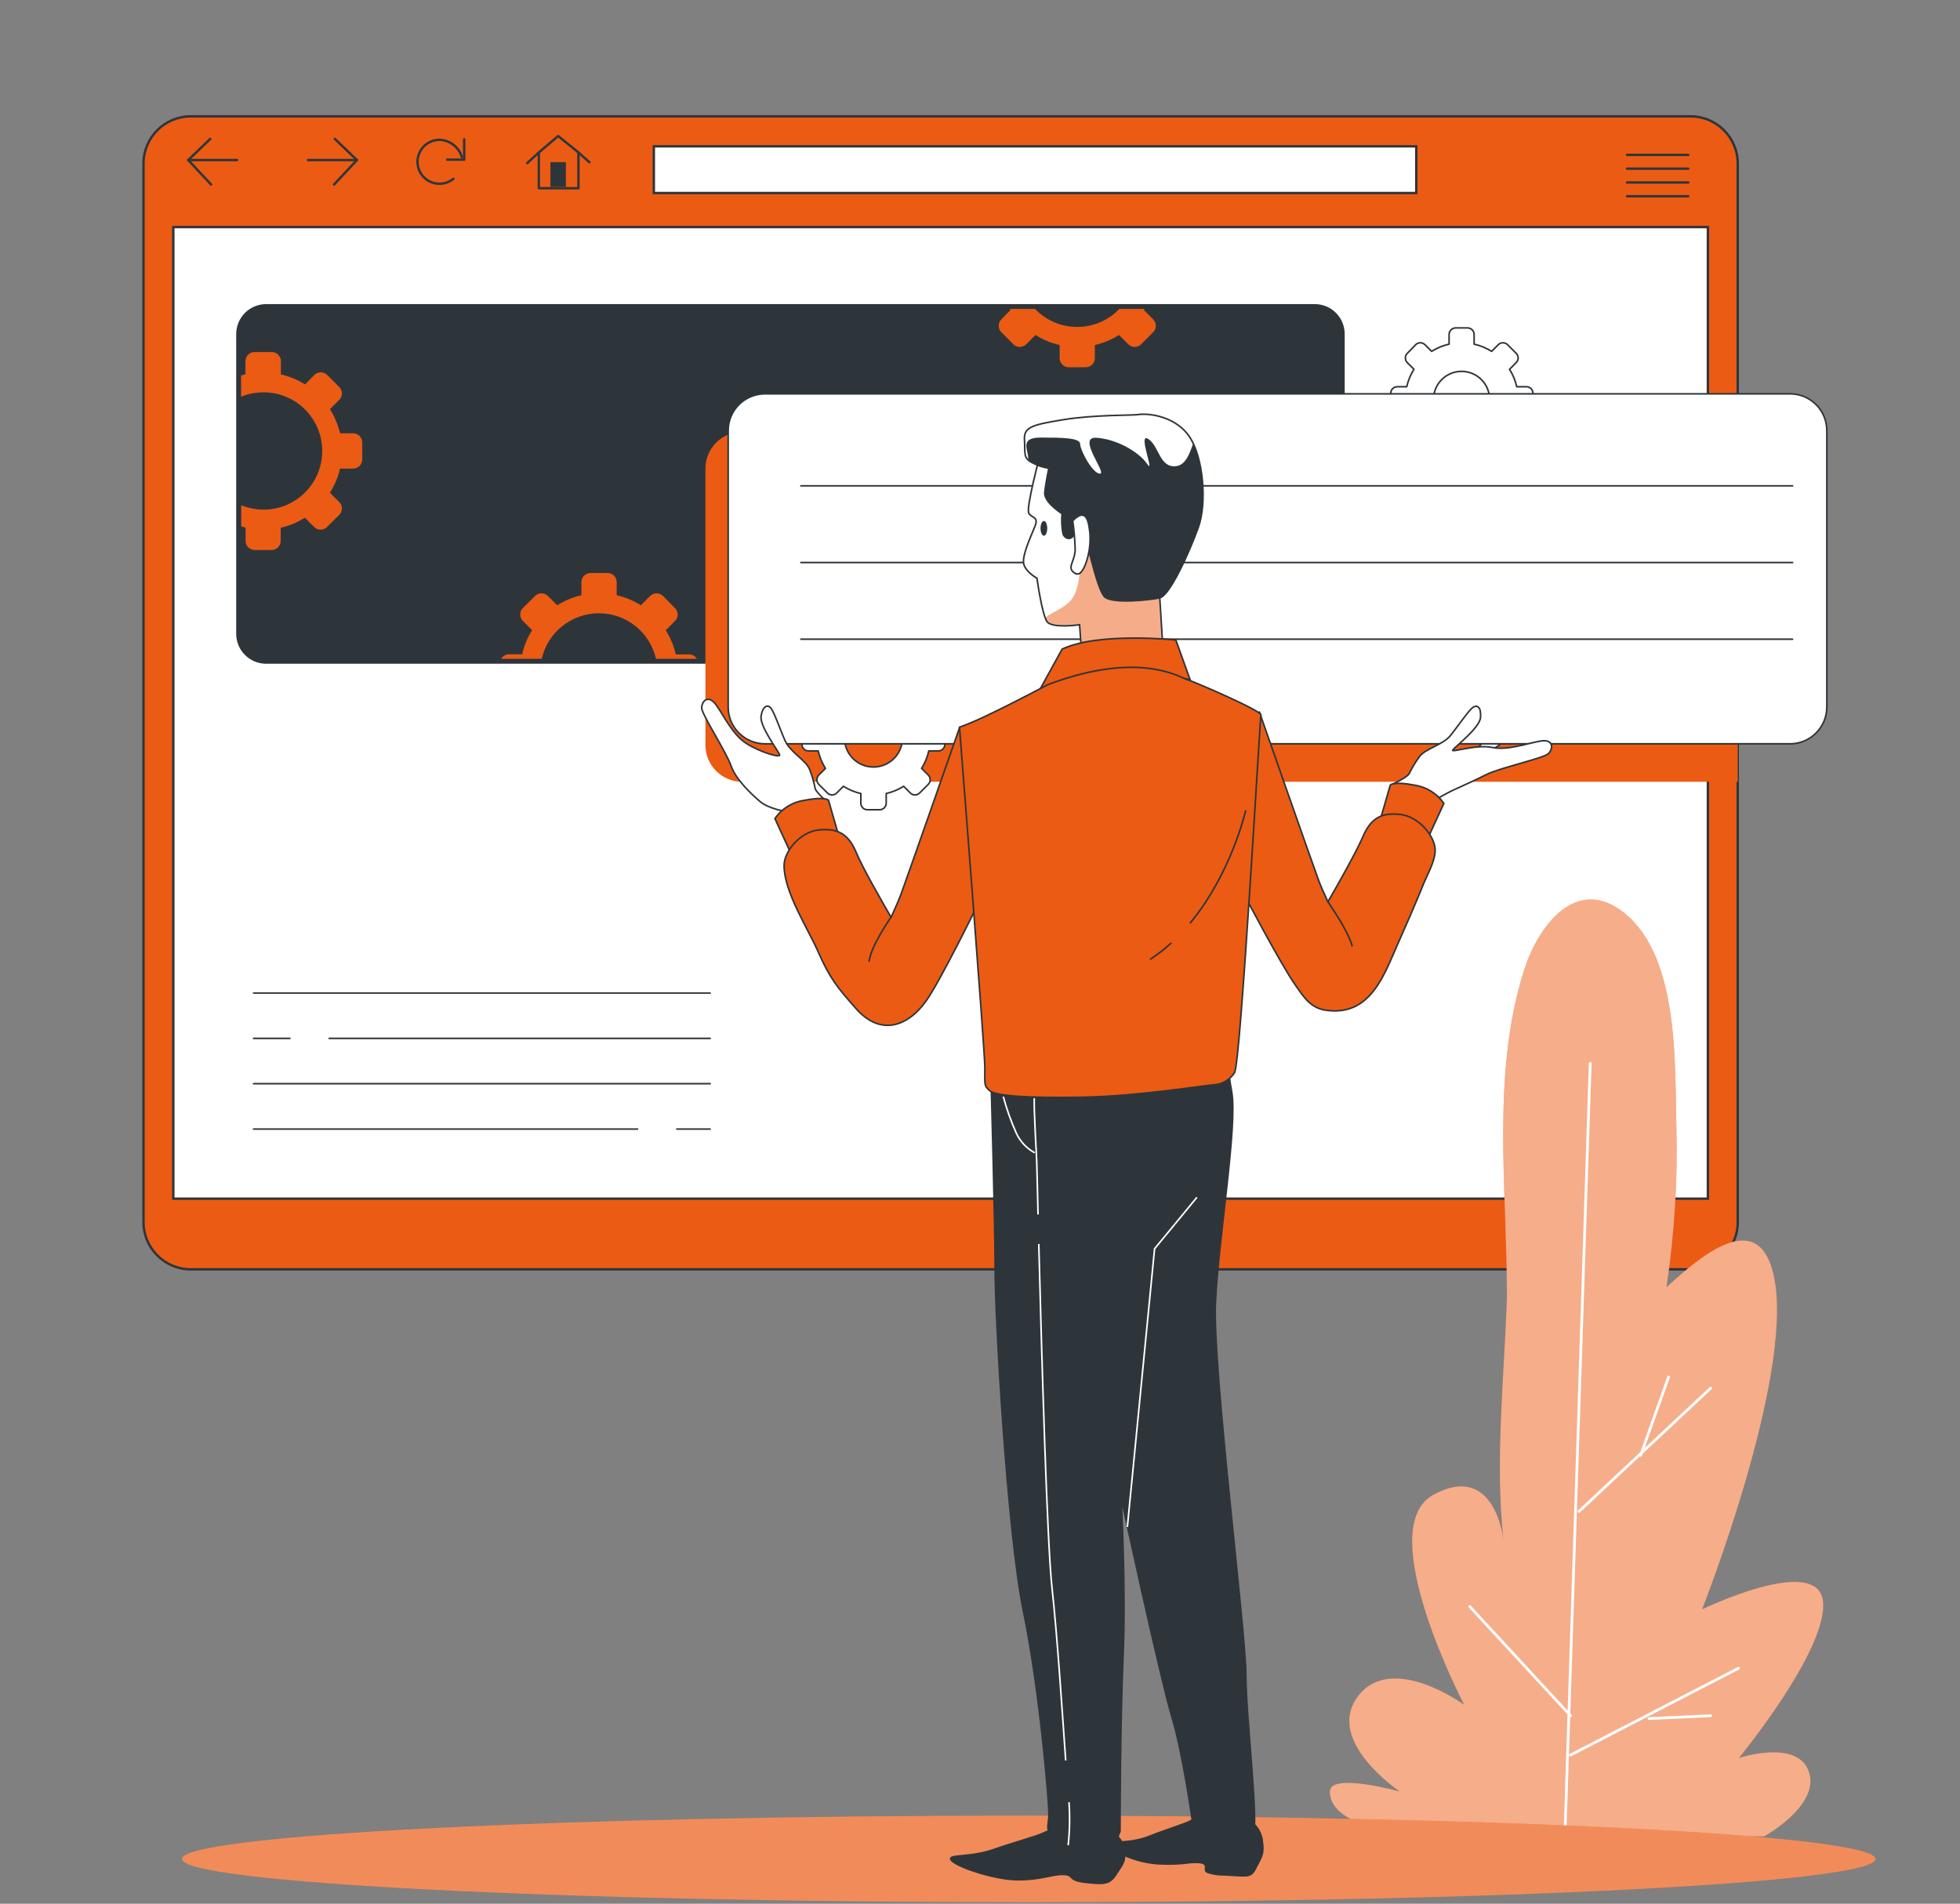 <svg width="1227" height="1192" viewBox="0 0 1227 1192" fill="none" xmlns="http://www.w3.org/2000/svg">
<rect x="0" y="0" width="1227" height="1192" fill="#808080" stroke="none"/>
<path d="M1058.28 72.838H119.422C103.08 72.838 89.833 86.086 89.833 102.427V765.183C89.833 781.525 103.08 794.773 119.422 794.773H1058.28C1074.62 794.773 1087.87 781.525 1087.87 765.183V102.427C1087.87 86.086 1074.62 72.838 1058.28 72.838Z" fill="#EB5B14" stroke="#2E353A" stroke-width="1.501" stroke-miterlimit="10"/>
<path d="M1069.17 142.182H108.5V750.51H1069.17V142.182Z" fill="white" stroke="#2E353A" stroke-width="1.501" stroke-miterlimit="10"/>
<path d="M158.753 621.777H444.568" stroke="#2E353A" stroke-linecap="round" stroke-linejoin="round"/>
<path d="M206.071 650.156H444.568" stroke="#2E353A" stroke-linecap="round" stroke-linejoin="round"/>
<path d="M158.753 650.156H181.444" stroke="#2E353A" stroke-linecap="round" stroke-linejoin="round"/>
<path d="M158.753 678.534H444.568" stroke="#2E353A" stroke-linecap="round" stroke-linejoin="round"/>
<path d="M423.722 706.943H444.568" stroke="#2E353A" stroke-linecap="round" stroke-linejoin="round"/>
<path d="M158.753 706.943H399.125" stroke="#2E353A" stroke-linecap="round" stroke-linejoin="round"/>
<path d="M823.082 191.92H166.71C157.202 191.92 149.495 199.628 149.495 209.135V396.865C149.495 406.372 157.202 414.079 166.71 414.079H823.082C832.59 414.079 840.297 406.372 840.297 396.865V209.135C840.297 199.628 832.59 191.92 823.082 191.92Z" fill="#2E353A"/>
<path d="M823.113 193.433C825.173 193.433 827.214 193.839 829.117 194.629C831.02 195.418 832.749 196.575 834.205 198.034C835.661 199.492 836.815 201.223 837.6 203.128C838.386 205.033 838.789 207.074 838.785 209.135V396.865C838.789 398.925 838.386 400.966 837.6 402.871C836.815 404.776 835.661 406.507 834.205 407.966C832.749 409.424 831.02 410.581 829.117 411.371C827.214 412.16 825.173 412.567 823.113 412.567H166.589C162.424 412.567 158.431 410.912 155.486 407.968C152.541 405.023 150.887 401.029 150.887 396.865V209.135C150.887 204.971 152.541 200.977 155.486 198.032C158.431 195.087 162.424 193.433 166.589 193.433H823.113ZM823.113 190.407H166.589C161.624 190.415 156.866 192.391 153.355 195.901C149.845 199.412 147.869 204.171 147.861 209.135V396.865C147.869 401.829 149.845 406.588 153.355 410.098C156.866 413.608 161.624 415.584 166.589 415.592H823.113C828.074 415.584 832.83 413.607 836.336 410.096C839.841 406.585 841.81 401.826 841.81 396.865V209.135C841.81 204.173 839.841 199.415 836.336 195.903C832.83 192.392 828.074 190.415 823.113 190.407Z" fill="#2E353A"/>
<path d="M700.733 193.433C697.321 196.996 693.224 199.831 688.687 201.768C684.151 203.705 679.269 204.704 674.336 204.704C669.403 204.704 664.521 203.705 659.985 201.768C655.448 199.831 651.351 196.996 647.939 193.433H632.146L632.57 194.159L626.851 199.968C625.791 201.039 625.196 202.485 625.196 203.992C625.196 205.499 625.791 206.945 626.851 208.016L634.385 215.549C634.911 216.081 635.538 216.504 636.228 216.793C636.919 217.081 637.66 217.23 638.409 217.23C639.157 217.23 639.898 217.081 640.589 216.793C641.28 216.504 641.906 216.081 642.433 215.549L648.241 209.74C652.89 212.682 658.005 214.81 663.369 216.033V224.262C663.369 225.771 663.968 227.218 665.035 228.284C666.101 229.351 667.548 229.95 669.057 229.95H679.706C681.215 229.95 682.661 229.351 683.728 228.284C684.795 227.218 685.394 225.771 685.394 224.262V216.033C690.757 214.81 695.873 212.682 700.521 209.74L706.33 215.549C706.856 216.081 707.483 216.504 708.174 216.793C708.864 217.081 709.606 217.23 710.354 217.23C711.103 217.23 711.844 217.081 712.534 216.793C713.225 216.504 713.852 216.081 714.378 215.549L721.911 208.016C722.972 206.945 723.567 205.499 723.567 203.992C723.567 202.485 722.972 201.039 721.911 199.968L716.102 194.159L716.526 193.433H700.733Z" fill="#EB5B14"/>
<path d="M431.286 409.753H423.057C421.834 404.39 419.706 399.274 416.764 394.626L422.573 388.817C423.105 388.291 423.528 387.664 423.816 386.973C424.105 386.283 424.253 385.542 424.253 384.793C424.253 384.045 424.105 383.303 423.816 382.613C423.528 381.922 423.105 381.295 422.573 380.769L415.07 373.175C414.541 372.642 413.912 372.219 413.218 371.93C412.525 371.641 411.782 371.492 411.031 371.492C410.28 371.492 409.536 371.641 408.843 371.93C408.15 372.219 407.52 372.642 406.992 373.175L401.183 378.984C396.533 376.045 391.418 373.918 386.055 372.691V364.462C386.047 362.951 385.441 361.504 384.37 360.438C383.298 359.372 381.849 358.774 380.337 358.774H369.688C368.176 358.774 366.727 359.372 365.655 360.438C364.584 361.504 363.978 362.951 363.97 364.462V372.691C358.607 373.918 353.492 376.045 348.842 378.984L343.033 373.175C342.507 372.643 341.881 372.22 341.19 371.932C340.499 371.643 339.758 371.495 339.01 371.495C338.261 371.495 337.52 371.643 336.829 371.932C336.139 372.22 335.512 372.643 334.986 373.175L327.331 380.709C326.799 381.235 326.376 381.862 326.088 382.552C325.799 383.243 325.651 383.984 325.651 384.733C325.651 385.481 325.799 386.222 326.088 386.913C326.376 387.604 326.799 388.23 327.331 388.756L333.14 394.565C330.198 399.214 328.07 404.329 326.847 409.693H318.618C317.63 409.69 316.659 409.949 315.803 410.443C314.948 410.937 314.238 411.649 313.747 412.506H339.131C340.983 404.403 345.531 397.169 352.03 391.988C358.529 386.807 366.595 383.985 374.907 383.985C383.218 383.985 391.284 386.807 397.783 391.988C404.283 397.169 408.83 404.403 410.683 412.506H436.248C435.741 411.647 435.014 410.938 434.142 410.454C433.269 409.97 432.283 409.728 431.286 409.753Z" fill="#EB5B14"/>
<path d="M159.449 344.373H170.008C171.524 344.373 172.979 343.77 174.051 342.698C175.123 341.626 175.726 340.171 175.726 338.655V330.456C181.088 329.23 186.203 327.102 190.853 324.163L196.662 329.972C197.188 330.504 197.815 330.927 198.505 331.215C199.196 331.504 199.937 331.652 200.686 331.652C201.434 331.652 202.175 331.504 202.866 331.215C203.557 330.927 204.183 330.504 204.71 329.972L212.364 322.378C212.896 321.852 213.319 321.225 213.608 320.534C213.896 319.844 214.045 319.103 214.045 318.354C214.045 317.605 213.896 316.864 213.608 316.174C213.319 315.483 212.896 314.856 212.364 314.33L206.555 308.521C209.497 303.873 211.625 298.757 212.848 293.394H221.077C222.586 293.394 224.033 292.795 225.099 291.728C226.166 290.661 226.765 289.215 226.765 287.706V276.996C226.765 275.487 226.166 274.041 225.099 272.974C224.033 271.907 222.586 271.308 221.077 271.308H212.848C211.614 265.949 209.486 260.835 206.555 256.181L212.364 250.372C212.896 249.846 213.319 249.219 213.608 248.528C213.896 247.838 214.045 247.097 214.045 246.348C214.045 245.6 213.896 244.859 213.608 244.168C213.319 243.477 212.896 242.85 212.364 242.324L204.831 234.791C203.76 233.73 202.314 233.135 200.807 233.135C199.3 233.135 197.854 233.73 196.783 234.791L190.974 240.691C186.316 237.774 181.203 235.657 175.847 234.428V226.199C175.855 225.432 175.709 224.672 175.418 223.963C175.127 223.255 174.696 222.612 174.151 222.072C173.607 221.533 172.959 221.109 172.247 220.826C171.535 220.542 170.774 220.404 170.008 220.42H159.358C157.85 220.42 156.403 221.019 155.336 222.086C154.269 223.153 153.67 224.599 153.67 226.108V234.337C152.732 234.549 151.825 234.821 150.917 235.093V248.375C154.123 247.048 157.508 246.202 160.962 245.864C166.527 245.248 172.159 245.912 177.428 247.805C182.698 249.699 187.464 252.773 191.364 256.791C195.263 260.809 198.192 265.666 199.927 270.989C201.662 276.313 202.157 281.963 201.373 287.507C200.59 293.051 198.55 298.343 195.408 302.978C192.267 307.613 188.107 311.468 183.247 314.249C178.387 317.03 172.956 318.663 167.368 319.023C161.78 319.383 156.184 318.461 151.008 316.327V329.639C151.915 329.911 152.823 330.183 153.761 330.395V338.594C153.753 339.348 153.894 340.095 154.176 340.794C154.458 341.493 154.875 342.129 155.404 342.666C155.932 343.203 156.562 343.63 157.256 343.923C157.95 344.216 158.695 344.369 159.449 344.373Z" fill="#EB5B14"/>
<path d="M886.617 91.626H409.321V120.852H886.617V91.626Z" fill="white" stroke="#2E353A" stroke-width="1.501" stroke-miterlimit="10"/>
<path d="M131.615 86.967L117.849 100.219L132.129 115.527" stroke="#2E353A" stroke-width="1.501" stroke-linecap="round" stroke-linejoin="round"/>
<path d="M117.849 100.219H148.436" stroke="#2E353A" stroke-width="1.501" stroke-linecap="round" stroke-linejoin="round"/>
<path d="M209.641 86.967L223.437 100.219L209.127 115.527" stroke="#2E353A" stroke-width="1.501" stroke-linecap="round" stroke-linejoin="round"/>
<path d="M223.407 100.219H192.82" stroke="#2E353A" stroke-width="1.501" stroke-linecap="round" stroke-linejoin="round"/>
<path d="M289.18 98.494C288.299 95.419 286.466 92.702 283.943 90.734C281.421 88.766 278.34 87.649 275.142 87.542C272.936 87.54 270.761 88.069 268.802 89.084C266.843 90.099 265.156 91.57 263.884 93.373C262.612 95.176 261.792 97.258 261.494 99.445C261.195 101.631 261.426 103.857 262.168 105.935C262.91 108.013 264.14 109.882 265.755 111.385C267.371 112.888 269.323 113.981 271.45 114.572C273.576 115.162 275.812 115.233 277.971 114.778C280.13 114.323 282.149 113.356 283.856 111.957" stroke="#2E353A" stroke-width="1.501" stroke-linecap="round" stroke-linejoin="round"/>
<path d="M279.892 99.977H290.602V87.24" stroke="#2E353A" stroke-width="1.501" stroke-linecap="round" stroke-linejoin="round"/>
<path d="M362.124 95.469L349.417 85.182L337.315 95.469V117.857H362.124V95.469Z" stroke="#2E353A" stroke-width="1.501" stroke-linecap="round" stroke-linejoin="round"/>
<path d="M354.258 101.52H344.576V117.04H354.258V101.52Z" fill="#2E353A"/>
<path d="M337.315 95.469L330.054 102.125" stroke="#2E353A" stroke-width="1.501" stroke-linecap="round" stroke-linejoin="round"/>
<path d="M362.124 95.469L368.962 101.55" stroke="#2E353A" stroke-width="1.501" stroke-linecap="round" stroke-linejoin="round"/>
<path d="M1018.59 96.981H1056.86" stroke="#2E353A" stroke-width="1.501" stroke-linecap="round" stroke-linejoin="round"/>
<path d="M1018.59 105.604H1056.86" stroke="#2E353A" stroke-width="1.501" stroke-linecap="round" stroke-linejoin="round"/>
<path d="M1018.59 114.257H1056.86" stroke="#2E353A" stroke-width="1.501" stroke-linecap="round" stroke-linejoin="round"/>
<path d="M1018.59 122.879H1056.86" stroke="#2E353A" stroke-width="1.501" stroke-linecap="round" stroke-linejoin="round"/>
<g style="mix-blend-mode:multiply">
<path d="M1087.87 270.37H464.627C461.603 270.37 458.609 270.966 455.816 272.123C453.022 273.28 450.484 274.976 448.346 277.114C446.208 279.252 444.512 281.79 443.355 284.583C442.198 287.377 441.603 290.37 441.603 293.394V466.48C441.603 469.504 442.198 472.498 443.355 475.291C444.512 478.084 446.208 480.623 448.346 482.76C450.484 484.898 453.022 486.594 455.816 487.751C458.609 488.908 461.603 489.504 464.627 489.504H1087.87V270.37Z" fill="#EB5B14"/>
</g>
<path d="M1049.45 706.127C1048.39 666.796 1051.44 599.358 1016.83 571.645C986.578 547.442 962.798 580.328 954.266 606.952C933.572 671.606 943.314 742.946 943.344 809.658C943.344 810.656 943.344 811.685 943.344 812.683C941.711 861.756 935.811 914.913 941.166 963.956C941.166 963.956 935.902 914.883 897.327 935.91C858.753 956.937 916.63 1067.43 916.63 1067.43C916.63 1067.43 871.036 1034.15 850.07 1062.16C829.103 1090.18 876.361 1121.76 876.361 1121.76C876.361 1121.76 832.522 1109.51 832.522 1121.76C832.522 1134.02 846.56 1144.58 886.98 1149.81H1104.39C1104.39 1149.81 1139.45 1130.54 1132.44 1109.51C1125.42 1088.48 1088.6 1100.74 1088.6 1100.74C1088.6 1100.74 1144.72 1032.36 1141.21 1002.53C1137.7 972.7 1065.54 1007.67 1065.54 1007.67C1065.54 1007.67 1121.63 865.659 1111.14 802.548C1102.85 752.84 1064.24 786.846 1043.24 805.967C1048.21 772.931 1050.29 739.524 1049.45 706.127Z" fill="#EB5B14"/>
<path opacity="0.5" d="M1049.45 706.127C1048.39 666.796 1051.44 599.358 1016.83 571.645C986.578 547.442 962.798 580.328 954.266 606.952C933.572 671.606 943.314 742.946 943.344 809.658C943.344 810.656 943.344 811.685 943.344 812.683C941.711 861.756 935.811 914.913 941.166 963.956C941.166 963.956 935.902 914.883 897.327 935.91C858.753 956.937 916.63 1067.43 916.63 1067.43C916.63 1067.43 871.036 1034.15 850.07 1062.16C829.103 1090.18 876.361 1121.76 876.361 1121.76C876.361 1121.76 832.522 1109.51 832.522 1121.76C832.522 1134.02 846.56 1144.58 886.98 1149.81H1104.39C1104.39 1149.81 1139.45 1130.54 1132.44 1109.51C1125.42 1088.48 1088.6 1100.74 1088.6 1100.74C1088.6 1100.74 1144.72 1032.36 1141.21 1002.53C1137.7 972.7 1065.54 1007.67 1065.54 1007.67C1065.54 1007.67 1121.63 865.659 1111.14 802.548C1102.85 752.84 1064.24 786.846 1043.24 805.967C1048.21 772.931 1050.29 739.524 1049.45 706.127Z" fill="white"/>
<path d="M979.71 1147.93L995.503 665.797" stroke="white" stroke-width="1.727" stroke-linecap="round" stroke-linejoin="round"/>
<path d="M988.484 946.318L1070.9 869.168" stroke="white" stroke-width="1.727" stroke-linecap="round" stroke-linejoin="round"/>
<path d="M1027.06 911.253L1044.58 862.149" stroke="white" stroke-width="1.727" stroke-linecap="round" stroke-linejoin="round"/>
<path d="M920.109 1005.92L983.22 1074.29" stroke="white" stroke-width="1.727" stroke-linecap="round" stroke-linejoin="round"/>
<path d="M1088.41 1044.49L983.22 1098.86" stroke="white" stroke-width="1.727" stroke-linecap="round" stroke-linejoin="round"/>
<path d="M1032.32 1076.05L1070.9 1074.29" stroke="white" stroke-width="1.727" stroke-linecap="round" stroke-linejoin="round"/>
<path d="M644.036 1191.08C936.797 1191.08 1174.13 1178.93 1174.13 1163.94C1174.13 1148.95 936.797 1136.8 644.036 1136.8C351.275 1136.8 113.946 1148.95 113.946 1163.94C113.946 1178.93 351.275 1191.08 644.036 1191.08Z" fill="#EB5B14"/>
<path opacity="0.3" d="M644.036 1191.08C936.797 1191.08 1174.13 1178.93 1174.13 1163.94C1174.13 1148.95 936.797 1136.8 644.036 1136.8C351.275 1136.8 113.946 1148.95 113.946 1163.94C113.946 1178.93 351.275 1191.08 644.036 1191.08Z" fill="white"/>
<path d="M660.494 1145.3C657.991 1145.33 655.531 1145.96 653.324 1147.15C649.542 1149.14 633.205 1153.62 622.676 1157.34C606.248 1163.18 593.42 1160.04 594.751 1164.33C596.083 1168.63 621.708 1177.25 636.533 1177.46C651.358 1177.67 658.498 1173.98 665.577 1174.13C672.657 1174.29 667.453 1177.7 679.252 1179.04C691.052 1180.37 694.894 1180.4 699.009 1173.95C703.123 1167.51 705.453 1165.84 704.152 1157.68V1157.4C703.495 1153.89 701.615 1150.72 698.846 1148.46C696.077 1146.21 692.598 1145 689.024 1145.06L660.494 1145.3Z" fill="#2E353A"/>
<path d="M752.317 1137.44C750.12 1137.38 747.957 1137.99 746.115 1139.19C742.878 1141.22 728.809 1145.48 719.763 1149.14C705.634 1154.89 694.38 1151.05 695.56 1155.71C696.739 1160.37 711.988 1166.72 724.906 1167.45C731.894 1167.88 738.907 1167.62 745.843 1166.66C759.82 1165.87 750.925 1170.84 755.948 1172.86C759.458 1173.98 763.128 1174.5 766.809 1174.41C781.543 1175.19 783.328 1176.37 786.717 1169.57C790.105 1162.76 792.041 1161.06 790.619 1152.23V1151.96C789.318 1144.12 783.479 1138.34 777.065 1138.16L752.317 1137.44Z" fill="#2E353A"/>
<path d="M620.438 676.659C620.438 676.659 622.979 765.607 622.979 795.468C622.979 825.33 630.603 960.295 640.769 1009.22C650.934 1058.14 656.652 1128.03 656.652 1135.65C656.652 1143.27 654.111 1145.18 659.194 1150.26C664.276 1155.35 683.397 1164.88 690.356 1161.7C697.314 1158.52 701.157 1146.57 701.157 1146.57C701.157 1146.57 701.157 1080.5 703.063 1037.29C704.969 994.089 701.792 937.453 701.792 937.453C701.792 937.453 726.57 1051.85 733.559 1074.72C740.548 1097.59 746.266 1139.07 747.537 1147.33C748.808 1155.59 754.374 1155.86 761.484 1155.86C770.016 1155.86 780.575 1154.77 784.387 1148.42C788.199 1142.06 779.94 1075.35 779.94 1048.58C779.94 1021.8 758.973 856.431 760.879 815.618C762.785 774.804 774.857 704.432 771.045 683.466C768.777 671.133 767.502 658.638 767.233 646.102C767.233 646.102 636.321 630.974 620.438 676.659Z" fill="#2E353A" stroke="#2E353A" stroke-miterlimit="10"/>
<path d="M628.092 686.643C630.209 694.536 632.961 702.246 636.321 709.697C638.752 714.842 642.757 719.081 647.757 721.798" stroke="white" stroke-miterlimit="10"/>
<path d="M669.208 1128.42C669.844 1137.39 669.672 1146.4 668.693 1155.35" stroke="white" stroke-miterlimit="10"/>
<path d="M650.299 778.889C652.084 848.051 655.472 965.711 658.558 993.969C662.007 1025.28 665.063 1073.21 667.151 1102.28" stroke="white" stroke-miterlimit="10"/>
<path d="M647.546 687.611C646.91 689.517 649.028 727.486 649.028 727.486C649.028 727.486 649.331 740.314 649.845 760.403" stroke="white" stroke-miterlimit="10"/>
<path d="M471.767 436.922C471.767 436.922 471.131 421.794 474.308 425.485C477.485 429.176 478.12 436.286 479.391 443.275C479.391 443.275 481.297 429.933 483.203 433.745C485.276 438.5 485.937 443.751 485.109 448.872C484.709 456.131 486.243 463.367 489.556 469.839C492.098 473.651 476.214 462.971 471.767 436.922Z" fill="white" stroke="#2E353A" stroke-miterlimit="10"/>
<path d="M949.97 456.829C949.97 456.829 959.047 444.546 954.266 445.938C949.486 447.329 945.19 452.775 940.107 457.858C940.107 457.858 945.977 445.756 942.255 447.813C937.844 450.625 934.336 454.648 932.15 459.401C928.434 465.645 923.117 470.784 916.751 474.286C912.515 476.041 931.727 475.95 949.97 456.829Z" fill="white" stroke="#2E353A" stroke-linecap="round" stroke-linejoin="round"/>
<path d="M959.652 253.912V246.257C959.656 245.718 959.553 245.184 959.349 244.685C959.146 244.186 958.846 243.732 958.466 243.35C958.086 242.967 957.635 242.664 957.137 242.457C956.64 242.249 956.106 242.143 955.567 242.143H949.516C948.635 238.276 947.111 234.584 945.008 231.221L949.184 227.046C949.952 226.275 950.384 225.23 950.384 224.141C950.384 223.053 949.952 222.008 949.184 221.237L943.768 215.821C942.997 215.053 941.952 214.621 940.864 214.621C939.775 214.621 938.73 215.053 937.959 215.821L933.784 219.996C930.417 217.881 926.713 216.356 922.832 215.489V209.438C922.836 208.899 922.733 208.364 922.53 207.865C922.326 207.366 922.026 206.912 921.646 206.53C921.267 206.147 920.815 205.844 920.317 205.637C919.82 205.43 919.286 205.323 918.747 205.323H911.244C910.158 205.331 909.119 205.768 908.354 206.539C907.589 207.31 907.16 208.352 907.16 209.438V215.489C903.287 216.351 899.592 217.876 896.238 219.996L892.033 215.821C891.653 215.442 891.203 215.141 890.707 214.935C890.211 214.73 889.68 214.624 889.143 214.624C888.607 214.624 888.075 214.73 887.579 214.935C887.084 215.141 886.633 215.442 886.254 215.821L880.99 221.237C880.221 222.008 879.79 223.053 879.79 224.141C879.79 225.23 880.221 226.275 880.99 227.046L885.165 231.221C883.052 234.582 881.518 238.274 880.627 242.143H874.727C873.636 242.143 872.589 242.576 871.818 243.348C871.046 244.12 870.612 245.166 870.612 246.257V253.912C870.612 254.452 870.719 254.987 870.926 255.486C871.132 255.986 871.435 256.439 871.818 256.821C872.2 257.203 872.653 257.506 873.152 257.713C873.652 257.92 874.187 258.026 874.727 258.026H880.627C881.518 261.895 883.052 265.587 885.165 268.948L880.99 273.123C880.221 273.895 879.79 274.939 879.79 276.028C879.79 277.117 880.221 278.161 880.99 278.932L886.405 284.348C886.785 284.728 887.235 285.029 887.731 285.234C888.227 285.44 888.758 285.545 889.295 285.545C889.831 285.545 890.363 285.44 890.858 285.234C891.354 285.029 891.805 284.728 892.184 284.348L896.389 280.173C899.748 282.29 903.441 283.825 907.311 284.711V290.611C907.311 291.697 907.74 292.739 908.506 293.509C909.271 294.28 910.309 294.717 911.396 294.725H919.08C919.619 294.725 920.153 294.619 920.65 294.411C921.148 294.204 921.599 293.901 921.979 293.518C922.359 293.136 922.659 292.682 922.862 292.183C923.066 291.684 923.169 291.149 923.165 290.611V284.711C927.043 283.819 930.744 282.285 934.117 280.173L938.292 284.348C939.063 285.116 940.107 285.548 941.196 285.548C942.285 285.548 943.329 285.116 944.101 284.348L949.516 278.932C950.285 278.161 950.716 277.117 950.716 276.028C950.716 274.939 950.285 273.895 949.516 273.123L945.341 268.948C947.444 265.585 948.968 261.894 949.849 258.026H955.9C956.93 257.942 957.889 257.471 958.586 256.707C959.282 255.944 959.663 254.945 959.652 253.912ZM916.811 267.526C913.205 267.907 909.569 267.161 906.404 265.391C903.238 263.621 900.699 260.914 899.136 257.642C897.572 254.37 897.061 250.693 897.672 247.119C898.283 243.544 899.986 240.247 902.548 237.68C905.11 235.113 908.404 233.403 911.978 232.785C915.551 232.167 919.229 232.671 922.504 234.228C925.779 235.786 928.491 238.32 930.267 241.481C932.043 244.643 932.796 248.278 932.422 251.885C932.016 255.879 930.249 259.613 927.418 262.46C924.587 265.308 920.864 267.096 916.872 267.526H916.811Z" fill="white" stroke="#2E353A" stroke-linecap="round" stroke-linejoin="round"/>
<path d="M591.484 465.966V458.281C591.484 457.742 591.377 457.209 591.17 456.711C590.963 456.214 590.659 455.762 590.277 455.383C589.894 455.003 589.441 454.703 588.942 454.499C588.443 454.296 587.908 454.193 587.369 454.197H581.318C580.481 450.374 578.997 446.721 576.931 443.396L581.107 439.191C581.486 438.811 581.787 438.361 581.993 437.865C582.198 437.37 582.304 436.838 582.304 436.301C582.304 435.765 582.198 435.233 581.993 434.738C581.787 434.242 581.486 433.791 581.107 433.412L575.691 427.966C574.92 427.198 573.875 426.766 572.787 426.766C571.698 426.766 570.653 427.198 569.882 427.966L565.707 432.172C562.346 430.059 558.654 428.525 554.785 427.634V421.583C554.777 420.497 554.34 419.458 553.569 418.693C552.799 417.928 551.757 417.498 550.67 417.498H543.016C541.93 417.498 540.888 417.928 540.117 418.693C539.346 419.458 538.909 420.497 538.901 421.583V427.634C535.033 428.525 531.341 430.059 527.98 432.172L523.804 427.966C523.033 427.198 521.989 426.766 520.9 426.766C519.811 426.766 518.767 427.198 517.996 427.966L512.58 433.412C512.2 433.791 511.899 434.242 511.694 434.738C511.488 435.233 511.382 435.765 511.382 436.301C511.382 436.838 511.488 437.37 511.694 437.865C511.899 438.361 512.2 438.811 512.58 439.191L516.755 443.396C514.637 446.755 513.103 450.448 512.217 454.318H506.166C505.627 454.314 505.093 454.417 504.594 454.62C504.095 454.824 503.641 455.124 503.258 455.504C502.876 455.883 502.572 456.335 502.365 456.832C502.158 457.33 502.051 457.864 502.051 458.402V466.087C502.051 466.626 502.158 467.16 502.365 467.657C502.572 468.155 502.876 468.606 503.258 468.986C503.641 469.366 504.095 469.666 504.594 469.869C505.093 470.073 505.627 470.175 506.166 470.171H512.217C513.109 474.05 514.643 477.751 516.755 481.124L512.58 485.299C511.811 486.07 511.38 487.114 511.38 488.203C511.38 489.292 511.811 490.336 512.58 491.108L517.996 496.523C518.767 497.292 519.811 497.723 520.9 497.723C521.989 497.723 523.033 497.292 523.804 496.523L527.98 492.318C531.341 494.43 535.033 495.964 538.901 496.856V502.907C538.901 503.446 539.008 503.979 539.215 504.477C539.422 504.974 539.726 505.426 540.108 505.806C540.491 506.185 540.945 506.486 541.444 506.689C541.943 506.893 542.477 506.995 543.016 506.991H550.67C551.209 506.995 551.744 506.893 552.243 506.689C552.742 506.486 553.196 506.185 553.578 505.806C553.961 505.426 554.264 504.974 554.471 504.477C554.678 503.979 554.785 503.446 554.785 502.907V496.856C558.654 495.964 562.346 494.43 565.707 492.318L569.882 496.523C570.653 497.292 571.698 497.723 572.787 497.723C573.875 497.723 574.92 497.292 575.691 496.523L581.107 491.108C581.875 490.336 582.307 489.292 582.307 488.203C582.307 487.114 581.875 486.07 581.107 485.299L576.931 481.124C579.047 477.756 580.571 474.052 581.439 470.171H587.49C588.029 470.16 588.561 470.041 589.054 469.823C589.547 469.605 589.992 469.292 590.363 468.901C590.734 468.51 591.024 468.049 591.217 467.545C591.409 467.042 591.5 466.505 591.484 465.966ZM548.704 480.155C544.973 480.548 541.213 479.776 537.939 477.944C534.666 476.112 532.04 473.311 530.423 469.927C528.807 466.542 528.278 462.739 528.911 459.042C529.543 455.344 531.305 451.934 533.955 449.279C536.605 446.624 540.013 444.855 543.709 444.215C547.405 443.576 551.209 444.097 554.597 445.708C557.985 447.318 560.79 449.939 562.628 453.209C564.466 456.479 565.246 460.238 564.86 463.969C564.432 468.111 562.593 471.979 559.651 474.926C556.71 477.873 552.845 479.72 548.704 480.155Z" fill="white" stroke="#2E353A" stroke-linecap="round" stroke-linejoin="round"/>
<path d="M1120.61 246.59H478.876C466.161 246.59 455.853 256.898 455.853 269.614V442.7C455.853 455.416 466.161 465.724 478.876 465.724H1120.61C1133.32 465.724 1143.63 455.416 1143.63 442.7V269.614C1143.63 256.898 1133.32 246.59 1120.61 246.59Z" fill="white" stroke="#2E353A" stroke-linecap="round" stroke-linejoin="round"/>
<path d="M1122.18 304.195H501.356" stroke="#2E353A" stroke-linecap="round" stroke-linejoin="round"/>
<path d="M1122.18 352.209H501.356" stroke="#2E353A" stroke-linecap="round" stroke-linejoin="round"/>
<path d="M1122.18 400.223H501.356" stroke="#2E353A" stroke-linecap="round" stroke-linejoin="round"/>
<path d="M518.752 502.967C518.752 502.967 511.279 496.584 510.371 493.891C509.543 489.631 508.317 485.458 506.711 481.426C504.109 475.769 494.609 470.716 491.583 464C488.558 457.283 484.534 445.514 482.507 443.245C480.48 440.976 477.485 442.004 476.456 448.358C475.427 454.711 487.317 470.292 488.074 472.562C488.83 474.831 475.639 470.898 467.168 465.452C458.697 460.006 453.493 448.66 448.38 441.46C443.267 434.259 439.092 439.312 439.303 443.457C439.515 447.602 454.733 470.988 457.668 479.52C460.603 488.052 470.375 497.219 475.821 501.878C481.267 506.537 493.217 508.413 493.217 508.413L501.235 516.4L518.752 502.967Z" fill="white" stroke="#2E353A" stroke-miterlimit="10"/>
<path d="M495.91 536.036L485.109 512.528C487.233 509.461 489.964 506.864 493.134 504.896C496.303 502.929 499.843 501.634 503.534 501.092C516.876 498.55 518.661 501.092 518.661 501.092L525.65 525.295C525.65 525.295 502.808 527.141 495.91 536.036Z" fill="#EB5B14" stroke="#2E353A" stroke-linecap="round" stroke-linejoin="round"/>
<path d="M600.742 455.498C600.742 455.498 568.339 548.258 563.892 560.33C562.742 563.355 560.533 568.499 557.841 574.368C552.183 564.535 539.688 542.843 535.967 533.645C530.884 521.544 523.865 518.518 512.459 519.668C501.053 520.818 490.857 533.01 490.857 541.905C490.857 558.757 505.773 581.236 512.368 596.363C519.448 612.398 524.198 618.388 536.148 631.791C551.276 648.764 568.43 642.895 580.017 626.376C588.912 613.669 611.573 567.41 611.573 567.41C611.573 567.41 605.825 469.96 600.742 455.498Z" fill="#EB5B14" stroke="#2E353A" stroke-linecap="round" stroke-linejoin="round"/>
<path d="M557.811 574.217C557.811 574.217 545.285 592.218 544.105 601.748" stroke="#2E353A" stroke-linecap="round" stroke-linejoin="round"/>
<path d="M871.671 491.108C871.671 491.108 880.536 486.872 882.109 484.542C883.998 480.624 886.257 476.896 888.856 473.409C892.819 468.628 903.439 466.238 908.068 460.49C912.697 454.742 919.625 444.455 922.227 442.821C924.829 441.188 927.4 442.821 926.825 449.326C926.251 455.831 910.7 467.721 909.429 469.597C908.158 471.472 924.102 465.936 933.935 467.963C943.768 469.99 955.476 465.573 964.19 464.03C972.903 462.487 972.328 468.992 969.363 471.866C966.398 474.74 939.109 480.73 931.001 484.754C922.892 488.778 915.873 491.924 909.187 494.98C904.386 497.345 899.728 499.992 895.24 502.907L885.437 508.564L871.671 491.108Z" fill="white" stroke="#2E353A" stroke-linecap="round" stroke-linejoin="round"/>
<path d="M893.092 526.536L903.892 503.028C901.768 499.961 899.037 497.364 895.867 495.396C892.698 493.429 889.158 492.134 885.467 491.592C872.125 489.05 870.34 491.592 870.34 491.592L863.351 515.795C863.351 515.795 886.224 517.641 893.092 526.536Z" fill="#EB5B14" stroke="#2E353A" stroke-miterlimit="10"/>
<path d="M876.694 509.956C865.257 508.685 858.269 511.862 853.186 523.934C849.313 533.01 837 554.824 831.312 564.656C828.589 558.787 826.38 553.765 825.261 550.618C820.813 538.516 788.411 445.786 788.411 445.786C783.328 460.399 777.61 557.728 777.61 557.728C777.61 557.728 801.814 603.957 810.89 616.694C816.124 624.167 820.269 631.095 829.86 632.517C858.057 636.723 866.498 610.189 875.241 590.584C880.717 578.21 886.163 565.806 891.246 553.25C893.727 547.199 898.447 539.061 898.447 532.314C898.295 523.359 888.13 511.287 876.694 509.956Z" fill="#EB5B14" stroke="#2E353A" stroke-linecap="round" stroke-linejoin="round"/>
<path d="M831.312 564.717C831.312 564.717 844.019 582.688 846.439 592.218" stroke="#2E353A" stroke-linecap="round" stroke-linejoin="round"/>
<path d="M651.055 285.044C651.055 285.044 642.16 318.082 644.066 321.349C645.972 324.617 650.42 323.255 647.878 329.609C645.337 335.962 639.619 348.064 640.89 353.147C642.16 358.23 649.149 362.042 649.149 362.042C649.149 362.042 652.326 384.914 655.502 389.271C658.679 393.627 675.834 391.177 675.834 391.177L677.104 408.331L727.962 405.306L726.056 374.809L723.515 280.748L651.055 285.044Z" fill="white"/>
<mask id="mask0_694_565" style="mask-type:luminance" maskUnits="userSpaceOnUse" x="640" y="280" width="88" height="129">
<path d="M651.055 285.044C651.055 285.044 642.16 318.082 644.066 321.349C645.972 324.617 650.42 323.255 647.878 329.609C645.337 335.962 639.619 348.064 640.89 353.147C642.16 358.23 649.149 362.042 649.149 362.042C649.149 362.042 652.326 384.914 655.502 389.271C658.679 393.627 675.834 391.177 675.834 391.177L677.104 408.331L727.962 405.306L726.056 374.809L723.515 280.748L651.055 285.044Z" fill="white"/>
</mask>
<g mask="url(#mask0_694_565)">
<g style="mix-blend-mode:multiply" opacity="0.5">
<path d="M675.713 391.177L676.983 408.331L727.841 405.306L725.935 374.809L724.846 335.236C718.22 335.236 712.169 335.508 710.294 335.508C705.665 335.508 695.56 334.722 693.23 335.508C690.9 336.295 687.814 337.051 687.814 337.051L676.197 349.456C676.197 349.456 676.953 365.733 671.537 374.264C666.999 381.405 655.079 384.218 654.413 387.455C654.687 388.134 655.011 388.791 655.381 389.422C655.987 389.876 656.652 390.36 657.378 390.844C662.885 393.053 675.713 391.177 675.713 391.177Z" fill="#EB5B14"/>
</g>
</g>
<path d="M651.055 285.044C651.055 285.044 642.16 318.082 644.066 321.349C645.972 324.617 650.42 323.255 647.878 329.609C645.337 335.962 639.619 348.064 640.89 353.147C642.16 358.23 649.149 362.042 649.149 362.042C649.149 362.042 652.326 384.914 655.502 389.271C658.679 393.627 675.834 391.177 675.834 391.177L677.104 408.331L727.962 405.306L726.056 374.809L723.515 280.748L651.055 285.044Z" stroke="#2E353A" stroke-miterlimit="10"/>
<path d="M655.593 330.819C655.593 333.391 654.655 335.448 653.506 335.448C652.356 335.448 651.388 333.391 651.388 330.819C651.388 328.247 652.326 326.19 653.506 326.19C654.686 326.19 655.593 328.247 655.593 330.819Z" fill="#2E353A"/>
<path d="M711.958 259.63C708.932 260.114 684.728 259.63 665.547 262.807C646.366 265.983 640.769 267.254 641.343 275.514C641.918 283.773 640.073 286.95 647.061 290.127C650.036 291.688 653.262 292.712 656.592 293.152C656.592 293.152 654.686 302.047 654.05 308.279C653.415 314.512 664.851 321.622 664.851 321.622C664.487 325.876 664.701 330.161 665.486 334.359C666.757 337.384 669.934 338.171 671.84 335.629C673.746 333.088 675.017 320.986 676.923 326.069C678.829 331.152 686.453 369.303 691.566 373.75C696.679 378.198 719.521 375.656 725.875 374.385C732.228 373.115 744.3 346.43 750.078 330.516C755.857 314.602 753.104 286.678 744.995 273.971C736.887 261.264 720.217 258.359 711.958 259.63Z" fill="white" stroke="#2E353A" stroke-miterlimit="10"/>
<path d="M746.932 277.813C744.663 283.864 742.333 291.427 735.889 291.912C725.814 292.698 725.814 279.507 718.825 274.848C711.836 270.189 723.484 298.114 718.069 290.369C712.653 282.623 698.676 274.848 686.271 274.092C673.867 273.335 693.23 296.571 688.601 296.571C683.972 296.571 676.197 281.837 676.197 277.964C676.197 274.092 664.549 273.971 651.358 273.971C638.167 273.971 643.613 281.716 643.613 286.375C643.616 287.039 643.805 287.688 644.157 288.251C645.091 288.956 646.107 289.545 647.183 290.006C650.157 291.567 653.383 292.591 656.713 293.031C656.713 293.031 654.807 301.926 654.171 308.158C653.536 314.391 664.972 321.501 664.972 321.501C664.608 325.755 664.822 330.04 665.608 334.238C666.878 337.263 670.055 338.05 671.961 335.508C673.867 332.967 675.138 320.865 677.044 325.948C678.95 331.031 686.574 369.182 691.687 373.629C696.8 378.077 719.642 375.535 725.996 374.264C732.349 372.994 744.421 346.309 750.199 330.395C755.312 316.327 753.588 291.609 746.932 277.813Z" fill="#2E353A"/>
<path d="M664.912 406.425L650.934 431.839C650.934 431.839 685.878 421.673 704.969 421.673C718.389 421.914 731.771 423.188 744.995 425.485L736.101 400.707C736.101 400.707 687.784 395.624 664.912 406.425Z" fill="#EB5B14" stroke="#2E353A" stroke-miterlimit="10"/>
<path d="M656.017 428.662C656.017 428.662 633.144 440.764 619.711 447.087C613.508 450.175 607.146 452.932 600.651 455.347C600.651 455.347 616.535 657.598 616.535 668.399C616.535 679.2 615.899 679.835 619.711 683.012C623.523 686.189 643.249 687.641 678.193 687.006C713.137 686.37 756.855 679.2 760.153 679.2C762.721 679.016 765.209 678.23 767.417 676.905C769.624 675.581 771.489 673.755 772.86 671.576C776.672 665.858 788.744 450.264 789.379 447.692C790.014 445.121 747.446 426.726 742.999 425.455C738.551 424.184 713.228 407.091 656.017 428.662Z" fill="#EB5B14" stroke="#2E353A" stroke-miterlimit="10"/>
<path d="M733.045 590.584C729.046 594.232 724.767 597.561 720.247 600.538" stroke="#2E353A" stroke-linecap="round" stroke-linejoin="round"/>
<path d="M779.758 507.717C779.758 507.717 770.924 546.715 745.147 577.847" stroke="#2E353A" stroke-linecap="round" stroke-linejoin="round"/>
<path d="M671.537 326.039C672.379 331.956 672.894 337.915 673.08 343.889C673.08 350.847 668.421 354.72 671.537 357.836C674.654 360.952 676.953 359.379 679.282 353.964C681.784 347.547 682.818 340.652 682.308 333.784C681.612 328.429 680.825 316.72 671.537 326.039Z" fill="white" stroke="#2E353A" stroke-miterlimit="10"/>
<path d="M705.755 956.029L722.789 781.884L749.292 749.693" stroke="white" stroke-miterlimit="10"/>
</svg>
